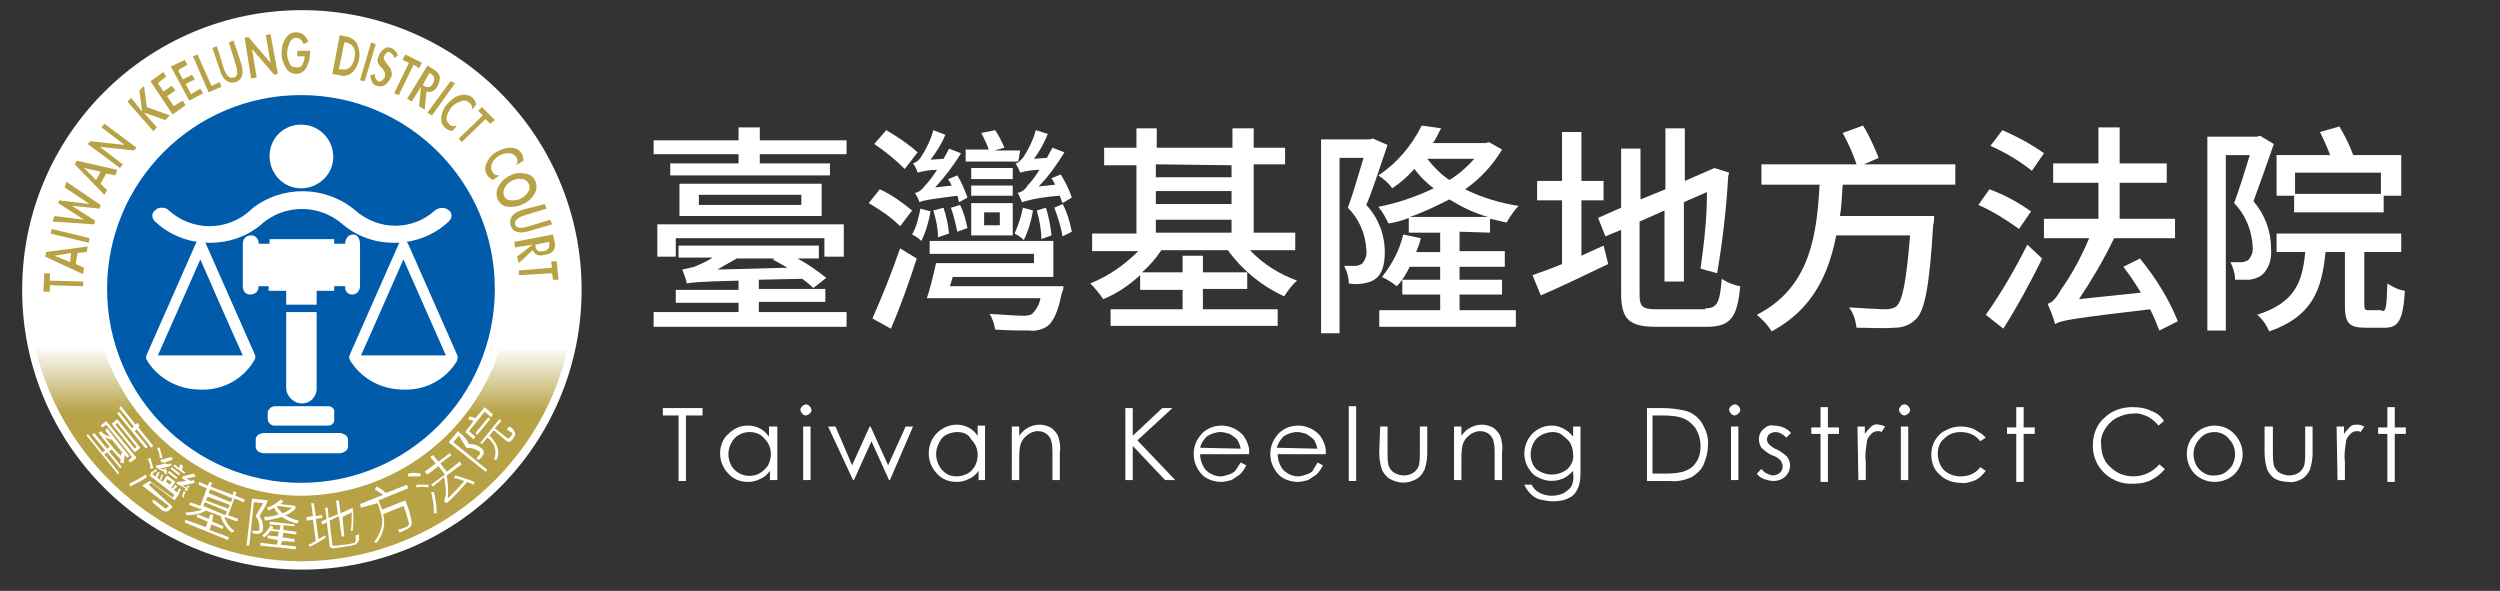 <?xml version="1.0" encoding="utf-8"?>
<!-- Generator: Adobe Illustrator 27.8.1, SVG Export Plug-In . SVG Version: 6.00 Build 0)  -->
<svg version="1.1" id="圖層_1" xmlns="http://www.w3.org/2000/svg" xmlns:xlink="http://www.w3.org/1999/xlink" x="0px" y="0px"
	 viewBox="0 0 270.8 64" style="enable-background:new 0 0 270.8 64;" xml:space="preserve">
<rect x="0" y="0" width="270.8" height="64" fill="#333333" stroke="none"/>
<style type="text/css">
	.st0{fill:#FFFFFF;}
	.st1{fill:url(#SVGID_1_);}
	.st2{fill:#005BAB;}
	.st3{fill:#B7A246;}
</style>
<path class="st0" d="M91.7,15.2v1.5h-9.4v1h7.6V19H72.6v-1.3H80v-1h-9.2v-1.5H80v-1.4h2.3v1.4H91.7z M82.3,33.8h9.4v1.6H70.8v-1.6
	H80v-1h-6.8v-1.4H80v-1c-4.4,0.1-5.1,0.2-5.6,0.3c-0.1-0.5-0.3-1-0.5-1.5c0.4-0.1,0.9-0.2,1.3-0.3c0.7-0.3,1.4-0.6,2-1h-3.7v-1.3
	h15.2V28h-2.3c1.1,0.6,2.1,1.3,3.1,2.1l-1.4,1.1c-0.4-0.4-0.8-0.7-1.2-1l-4.7,0.1v1h7.2v1.4h-7.2V33.8z M71.2,24.3h20.2v3.5h-2.1v-2
	H73.2v2h-2L71.2,24.3z M89,19.9v3.5H73.6v-3.5H89z M86.8,21.1H75.7v1.1h11.1V21.1z M79.8,28c-0.7,0.4-1.4,0.8-2.1,1.2l7.6-0.2
	c-0.5-0.3-1.1-0.6-1.6-0.9l0.2-0.1L79.8,28z"/>
<path class="st0" d="M97.5,24.5c-1-1-2.2-1.8-3.4-2.5l1.2-1.5c1.3,0.6,2.4,1.4,3.5,2.3L97.5,24.5z M94.5,34.5c1.1-2.5,2.1-5,3-7.6
	l1.8,1.1c-0.8,2.5-1.8,5.3-2.8,7.6L94.5,34.5z M98,18.3c-1-1-2.1-1.9-3.3-2.7l1.3-1.5c1.2,0.7,2.4,1.5,3.4,2.4L98,18.3z M100.8,22.9
	c-0.2,1.1-0.5,2.2-1,3.2c-0.3-0.3-0.6-0.5-1-0.7c0.5-0.9,0.7-1.8,0.9-2.8L100.8,22.9z M103.9,21.9c-0.1-0.2-0.1-0.5-0.2-0.7
	c-3.1,0.4-3.7,0.5-4.1,0.7c-0.1-0.3-0.3-0.7-0.5-1c0.5-0.1,0.8-0.4,1.1-0.8c0.5-0.5,0.9-1.1,1.3-1.7c-0.7,0-1.4,0.1-2.1,0.3
	c-0.1-0.4-0.3-0.7-0.5-1c0.3-0.1,0.6-0.3,0.8-0.6c0.6-0.9,1.1-1.9,1.4-3l1.3,0.5c-0.4,1-1,1.9-1.6,2.7l1.4-0.1
	c0.2-0.3,0.4-0.7,0.6-1.1l1.3,0.5c-0.8,1.3-1.7,2.5-2.8,3.7l1.8-0.2c-0.1-0.2-0.3-0.5-0.4-0.7l1-0.4c0.5,0.8,0.8,1.6,1.1,2.4
	L103.9,21.9z M115.2,31c0,0.3-0.1,0.6-0.2,0.8c-0.4,2-0.9,3-1.5,3.5c-0.6,0.4-1.3,0.6-2,0.5c-0.7,0-2.2,0-3.7-0.1
	c-0.1-0.6-0.3-1.2-0.6-1.7c1.5,0.1,3,0.2,3.6,0.2c0.3,0,0.7,0,1-0.2c0.5-0.5,0.8-1.1,0.9-1.7h-12.3c0.4-1.2,0.7-2.5,1-3.8H112v-1
	h-11.3v-1.4h13.4V30h-10.9l-0.3,1H115.2z M101.6,25.7c0-1-0.2-1.9-0.5-2.9l1.1-0.3c0.3,0.9,0.5,1.8,0.6,2.8L101.6,25.7z M103.7,25.1
	c-0.2-0.9-0.4-1.8-0.7-2.6l1-0.3c0.4,0.8,0.6,1.6,0.8,2.5L103.7,25.1z M110.3,17.5h-5.7v-1.3h2.5c-0.2-0.6-0.5-1.2-0.8-1.8l1.5-0.3
	c0.4,0.6,0.7,1.2,1,1.9l-1.1,0.3h2.8L110.3,17.5z M105.2,22h4.5v3.5h-4.5V22z M109.7,19.4h-4.5v-1.2h4.5V19.4z M105.2,20.1h4.5v1.1
	h-4.5V20.1z M106.6,24.4h1.7V23h-1.7V24.4z M111.9,22.8c-0.2,1.1-0.5,2.2-1,3.2c-0.3-0.3-0.6-0.5-1-0.7c0.4-0.9,0.7-1.8,0.9-2.8
	L111.9,22.8z M115.1,22c-0.1-0.2-0.2-0.5-0.3-0.8c-1.4,0.1-2.8,0.3-4.1,0.7c-0.1-0.2-0.3-0.8-0.5-1c0.5-0.1,0.9-0.4,1.1-0.8
	c0.5-0.5,0.9-1.1,1.3-1.7c-0.7,0-1.4,0.1-2.1,0.3c-0.1-0.3-0.3-0.7-0.5-1c0.3,0,0.5-0.3,0.8-0.6c0.6-0.9,1.1-1.9,1.4-3l1.3,0.4
	c-0.4,1-0.9,1.9-1.5,2.7l1.4-0.1c0.2-0.4,0.4-0.7,0.6-1.1l1.3,0.5c-0.8,1.3-1.7,2.6-2.8,3.7l1.8-0.2l-0.4-0.7l1-0.4
	c0.5,0.8,0.9,1.6,1.2,2.5L115.1,22z M112.8,25.9c0-1-0.2-2.1-0.5-3.1l1-0.3c0.3,1,0.5,2,0.6,3L112.8,25.9z M115.1,22.1
	c0.5,0.9,0.8,2,1,3l-1,0.5c-0.2-1.1-0.5-2.1-0.9-3.1L115.1,22.1z"/>
<path class="st0" d="M135.4,27.1c1.4,1.5,3.2,2.6,5.1,3.3c-0.6,0.5-1,1.1-1.4,1.7c-2.4-1.1-4.5-2.8-6.1-5h-7.2
	c-0.6,0.9-1.3,1.7-2.1,2.4h4.4v-1.8h2.2v1.8h4.8v1.8h-4.8v2.2h8.1v1.8h-18.1v-1.8h7.8v-2.1h-4.6v-1.6c-1.2,1.1-2.5,2-4,2.6
	c-0.4-0.6-0.9-1.2-1.4-1.7c2-0.8,3.7-2,5.2-3.5h-5v-1.9h4.8v-7.4h-3.5V16h3.5v-2.1h2.2V16h8.2v-2.1h2.3V16h3.4v1.8h-3.4v7.4h4.5v1.9
	L135.4,27.1z M125.2,17.8v1.4h8.2v-1.3L125.2,17.8z M125.2,22.1h8.2v-1.4h-8.2L125.2,22.1z M125.2,25.2h8.2v-1.4h-8.2L125.2,25.2z"
	/>
<path class="st0" d="M150.3,15.7c-0.7,2-1.5,4.6-2.3,6.5c1.3,1.4,2,3.2,2,5.1c0,1.4-0.3,2.4-1,2.9c-0.4,0.3-0.8,0.4-1.3,0.5
	c-0.5,0.1-1.1,0.1-1.6,0c0-0.7-0.2-1.3-0.5-1.9c0.4,0,0.8,0,1.2,0c0.2,0,0.5-0.1,0.7-0.2c0.4-0.4,0.6-1,0.5-1.6
	c-0.1-1.7-0.8-3.3-2-4.5c0.6-1.6,1.2-3.8,1.7-5.4h-2.6v19h-2v-21h5.3l0.3-0.1L150.3,15.7z M158.1,25.1v2.1h4.9v1.7h-4.9v1.4h4.6v1.6
	h-4.6v1.7h6.1v1.8h-14.8v-1.8h6.6v-1.7h-4.1v-1.6h4.1v-1.4h-3.3c-0.4,0.8-0.8,1.5-1.4,2.1c-0.5-0.4-1-0.7-1.6-1
	c1.1-1.4,1.9-2.9,2.3-4.6l1.9,0.4c-0.1,0.5-0.3,1-0.5,1.5h2.6v-2.1h-3.4v-1.6c-0.7,0.3-1.5,0.5-2.2,0.6c-0.3-0.6-0.6-1.2-1.1-1.8
	c2.1-0.4,4.1-1.1,6-2c-0.8-0.6-1.5-1.3-2.1-2.1c-0.7,0.8-1.5,1.5-2.4,2.1c-0.4-0.6-0.9-1-1.5-1.4c2-1.3,3.6-3.2,4.7-5.4l2.1,0.3
	c-0.3,0.5-0.5,1.1-0.9,1.6h5.7l0.4-0.1l1.4,0.8c-1,1.7-2.4,3.2-4,4.3c1.8,0.9,3.8,1.5,5.8,1.8c-0.5,0.5-0.9,1.1-1.3,1.8
	c-0.6-0.1-1.2-0.3-1.8-0.4v1.5L158.1,25.1z M161.2,23.5c-1.5-0.4-2.9-1.1-4.2-1.9c-1.4,0.7-2.8,1.4-4.3,1.9H161.2z M154.6,17.2
	c0.7,0.9,1.5,1.7,2.4,2.3c1-0.6,1.9-1.4,2.7-2.3H154.6z"/>
<path class="st0" d="M173.7,26.6l0.5,2c-2.5,1.2-5.2,2.5-7.3,3.4l-0.9-2.2c0.9-0.3,2-0.7,3.2-1.2v-6.9h-2.7v-2.1h2.7v-5.3h2.1v5.3
	h2.4v2.1h-2.4v6L173.7,26.6z M184.7,33.4c1.3,0,1.6-0.6,1.8-3.2c0.6,0.4,1.3,0.7,2,0.8c-0.3,3.3-1,4.4-3.6,4.4h-5.5
	c-2.9,0-3.8-0.8-3.8-3.6v-6.9l-1.7,0.7l-0.8-2l2.5-1.1v-6.4h2.1v5.5l2.7-1.1v-6.6h2.1v5.7l3.2-1.4l1.6,0.5l-0.1,0.4
	c-0.2,3.5-0.6,7-1.2,10.5l-1.8-0.5c0.4-2.8,0.7-5.5,0.7-8.3l-2.5,1.1v8.6h-2.1v-7.7l-2.7,1.2v7.9c0,1.3,0.3,1.6,1.8,1.6H184.7z"/>
<path class="st0" d="M199.6,20c-0.1,1.1-0.1,2.3-0.3,3.4h10.2c0,0.3,0,0.7-0.1,1c-0.4,6.6-0.9,9.3-1.9,10.2
	c-0.6,0.6-1.4,0.9-2.3,0.9c-1.3,0.1-2.7,0-4.1,0c-0.1-0.8-0.3-1.5-0.8-2.2c1.7,0.1,3.3,0.2,4,0.2c0.4,0,0.8-0.1,1.1-0.3
	c0.7-0.6,1.1-2.8,1.5-7.7h-8c-0.8,4.1-2.5,8-7,10.4c-0.4-0.7-1-1.3-1.6-1.8c5.9-3,6.5-8.9,6.8-14.1h-6.3v-2.2h10.3
	c-0.4-1.2-0.9-2.3-1.5-3.4l2.2-0.8c0.7,1.1,1.2,2.3,1.7,3.5l-1.6,0.7h9.9V20H199.6z"/>
<path class="st0" d="M218.7,24.8c-1.4-1-2.8-1.9-4.4-2.6l1.2-1.7c1.6,0.6,3.1,1.4,4.5,2.4L218.7,24.8z M215.1,34.1
	c1.7-2.4,3.2-5,4.5-7.6l1.6,1.5c-1.2,2.5-2.8,5.4-4.2,7.6L215.1,34.1z M216.9,14.1c1.6,0.7,3.1,1.5,4.5,2.5l-1.3,1.9
	c-1.4-1.1-2.9-2-4.5-2.7L216.9,14.1z M233.9,35.8c-0.3-0.8-0.6-1.5-1-2.3c-8.5,1-9.6,1.2-10.3,1.6c-0.2-0.8-0.5-1.5-0.8-2.2
	c0.5-0.1,1-0.7,1.5-1.6c1.2-1.7,2.2-3.6,3-5.5h-4.9v-2.1h5.9v-3.9h-4.9v-2.1h4.9v-3.9h2.3v3.9h5.1v2.1h-5.1v3.9h6v2.1H229
	c-1.1,2.3-2.4,4.5-3.8,6.6l6.7-0.7c-0.6-1-1.2-1.9-1.9-2.8l1.8-0.9c1.7,2.1,3.1,4.3,4.1,6.8L233.9,35.8z"/>
<path class="st0" d="M246.3,15.6c-0.7,2-1.5,4.3-2.2,6.2c1.2,1.4,1.9,3.2,1.9,5.1c0.1,1.1-0.2,2.2-1,2.9c-0.4,0.3-0.8,0.4-1.3,0.5
	c-0.4,0-1,0-1.6,0c0-0.7-0.2-1.3-0.5-1.9c0.4,0,0.8,0,1.2,0c0.2,0,0.5-0.1,0.7-0.2c0.4-0.4,0.6-1,0.5-1.6c-0.1-1.7-0.8-3.4-2-4.6
	c0.6-1.6,1.2-3.6,1.7-5.2h-2.6v19h-2v-21h5.4l0.3-0.1L246.3,15.6z M258,33.7c0.5,0,0.5-0.4,0.6-3c0.6,0.4,1.2,0.7,1.9,0.8
	c-0.2,3.2-0.7,4-2.2,4h-2c-1.9,0-2.3-0.5-2.3-2.5v-5.7h-2.1c-0.4,4.2-1.5,7-6.1,8.6c-0.3-0.7-0.7-1.3-1.3-1.8c4-1.3,4.9-3.4,5.2-6.8
	h-3.1v-2h13.5v2h-4v5.6c0,0.7,0.1,0.7,0.5,0.7H258z M248.5,21.2h-1.9v-4.4h5.8c-0.3-0.8-0.7-1.7-1.1-2.5l2.1-0.6
	c0.6,1,1.1,2,1.5,3.1h5.2v4.4h-1.9V23h-9.7L248.5,21.2z M248.6,18.7V21h9.3v-2.3L248.6,18.7z"/>
<path class="st0" d="M71.8,45v-0.8h4.3V45h-1.8v7.1h-0.8V45H71.8z"/>
<path class="st0" d="M84.2,46.2v5.8h-0.8v-1c-0.3,0.4-0.6,0.7-1.1,0.9c-0.4,0.2-0.8,0.3-1.3,0.3c-0.8,0-1.6-0.3-2.1-0.9
	c-0.6-0.6-0.9-1.4-0.9-2.2c0-0.8,0.3-1.6,0.9-2.1c0.6-0.6,1.3-0.9,2.1-0.9c0.5,0,0.9,0.1,1.3,0.3c0.4,0.2,0.7,0.5,1,0.9v-1.1H84.2z
	 M81.2,46.8c-0.8,0-1.6,0.4-2,1.2c-0.2,0.4-0.3,0.8-0.3,1.2c0,0.4,0.1,0.8,0.3,1.2c0.6,1.1,2.1,1.5,3.2,0.8c0.3-0.2,0.6-0.5,0.8-0.8
	c0.2-0.4,0.3-0.8,0.3-1.2c0-0.6-0.2-1.2-0.7-1.7C82.4,47,81.8,46.8,81.2,46.8L81.2,46.8z"/>
<path class="st0" d="M87.3,43.8c0.2,0,0.3,0.1,0.4,0.2c0.1,0.1,0.2,0.3,0.2,0.4c0,0.2-0.1,0.3-0.2,0.4c-0.1,0.1-0.3,0.2-0.4,0.2
	c-0.2,0-0.3-0.1-0.4-0.2c-0.1-0.1-0.2-0.3-0.2-0.4c0-0.2,0.1-0.3,0.2-0.4C87,43.9,87.2,43.8,87.3,43.8z M87,46.2h0.8v5.8H87V46.2z"
	/>
<path class="st0" d="M89.7,46.2h0.8l1.8,4.2l1.9-4.2h0.1l1.9,4.2l1.9-4.2h0.8l-2.5,5.8h-0.1l-1.9-4.2l-1.9,4.2h-0.1L89.7,46.2z"/>
<path class="st0" d="M106.7,46.2v5.8h-0.7v-1c-0.3,0.4-0.6,0.7-1.1,0.9c-0.4,0.2-0.8,0.3-1.3,0.3c-0.8,0-1.6-0.3-2.1-0.9
	c-0.6-0.6-0.9-1.4-0.9-2.2c0-1.7,1.3-3,2.9-3.1c0,0,0,0,0.1,0c0.5,0,0.9,0.1,1.3,0.3c0.4,0.2,0.7,0.5,1,0.9v-1.1H106.7z M103.7,46.8
	c-0.4,0-0.8,0.1-1.2,0.3c-0.4,0.2-0.6,0.5-0.8,0.9c-0.2,0.4-0.3,0.8-0.3,1.2c0,0.4,0.1,0.8,0.3,1.2c0.2,0.4,0.5,0.7,0.8,0.9
	c0.3,0.2,0.7,0.3,1.1,0.3c0.4,0,0.8-0.1,1.2-0.3c0.4-0.2,0.6-0.5,0.8-0.8c0.2-0.4,0.3-0.8,0.3-1.2c0-0.6-0.2-1.2-0.7-1.7
	C104.9,47,104.3,46.8,103.7,46.8z"/>
<path class="st0" d="M109.6,46.2h0.8v1c0.3-0.4,0.6-0.7,1-0.9c0.4-0.2,0.8-0.3,1.2-0.3c0.4,0,0.8,0.1,1.2,0.3
	c0.3,0.2,0.6,0.5,0.8,0.9c0.2,0.6,0.3,1.2,0.2,1.8v3h-0.8v-2.8c0-0.5,0-0.9-0.1-1.3c-0.1-0.7-0.7-1.2-1.5-1.2
	c-0.4,0-0.9,0.2-1.2,0.5c-0.4,0.3-0.6,0.7-0.7,1.1c-0.1,0.5-0.1,1.1-0.1,1.6v2.1h-0.8V46.2z"/>
<path class="st0" d="M121.9,44.2h0.8v3l3.2-3h1.1l-3.8,3.5l4.1,4.3h-1.1l-3.5-3.7v3.7h-0.8L121.9,44.2z"/>
<path class="st0" d="M134.4,50.1l0.6,0.3c-0.2,0.4-0.4,0.7-0.7,1c-0.3,0.2-0.6,0.4-0.9,0.6c-0.4,0.1-0.8,0.2-1.1,0.2
	c-0.8,0-1.7-0.3-2.2-0.9c-0.5-0.6-0.8-1.3-0.8-2.1c0-0.7,0.2-1.4,0.7-2c0.5-0.7,1.4-1.1,2.3-1.1c0.9,0,1.8,0.4,2.4,1.1
	c0.4,0.6,0.7,1.3,0.6,2h-5.3c0,0.6,0.2,1.2,0.6,1.7c0.4,0.4,1,0.7,1.6,0.7c0.3,0,0.6-0.1,0.9-0.2c0.3-0.1,0.5-0.2,0.7-0.4
	C134,50.7,134.2,50.4,134.4,50.1z M134.4,48.6c-0.1-0.4-0.2-0.7-0.4-1c-0.2-0.2-0.5-0.4-0.8-0.6c-0.3-0.1-0.7-0.2-1-0.2
	c-0.5,0-1.1,0.2-1.5,0.5c-0.3,0.3-0.6,0.7-0.7,1.2L134.4,48.6z"/>
<path class="st0" d="M142.7,50.1l0.6,0.3c-0.2,0.4-0.4,0.7-0.7,1c-0.3,0.2-0.6,0.4-0.9,0.6c-0.4,0.1-0.8,0.2-1.1,0.2
	c-0.8,0-1.7-0.3-2.2-0.9c-0.5-0.6-0.8-1.3-0.8-2.1c0-0.7,0.2-1.4,0.7-2c0.5-0.7,1.4-1.1,2.3-1.1c0.9,0,1.8,0.4,2.4,1.1
	c0.4,0.6,0.7,1.3,0.6,2h-5.2c0,0.6,0.2,1.2,0.6,1.7c0.4,0.4,1,0.7,1.6,0.7c0.3,0,0.6-0.1,0.9-0.2c0.3-0.1,0.5-0.2,0.7-0.4
	C142.3,50.7,142.6,50.4,142.7,50.1z M142.7,48.6c-0.1-0.4-0.2-0.7-0.4-1c-0.2-0.2-0.5-0.4-0.8-0.6c-0.3-0.1-0.7-0.2-1-0.2
	c-0.5,0-1.1,0.2-1.5,0.5c-0.3,0.3-0.6,0.8-0.7,1.2L142.7,48.6z"/>
<path class="st0" d="M146.1,44h0.8v8.1h-0.8V44z"/>
<path class="st0" d="M149.5,46.2h0.8V49c0,0.5,0,0.9,0.1,1.4c0.1,0.3,0.3,0.6,0.6,0.8c0.7,0.4,1.5,0.4,2.1,0
	c0.3-0.2,0.5-0.5,0.6-0.8c0.1-0.5,0.1-1,0.1-1.4v-2.8h0.8v2.9c0,0.6-0.1,1.2-0.3,1.8c-0.2,0.4-0.5,0.8-0.9,1c-0.9,0.5-1.9,0.5-2.8,0
	c-0.4-0.2-0.7-0.6-0.9-1c-0.2-0.6-0.3-1.2-0.3-1.9L149.5,46.2z"/>
<path class="st0" d="M157.5,46.2h0.8v1c0.3-0.4,0.6-0.7,1-0.9c0.4-0.2,0.8-0.3,1.2-0.3c0.4,0,0.8,0.1,1.2,0.3
	c0.3,0.2,0.6,0.5,0.8,0.9c0.2,0.6,0.3,1.2,0.2,1.8v3h-0.8v-2.8c0-0.5,0-0.9-0.1-1.3c-0.1-0.7-0.7-1.2-1.5-1.2
	c-0.4,0-0.9,0.2-1.2,0.5c-0.4,0.3-0.6,0.7-0.7,1.1c-0.1,0.5-0.1,1.1-0.1,1.6v2.1h-0.8V46.2z"/>
<path class="st0" d="M170.4,46.2h0.8v4.7c0,0.6,0,1.2-0.2,1.8c-0.2,0.5-0.5,1-1,1.2c-0.5,0.3-1.1,0.4-1.8,0.4
	c-0.5,0-0.9-0.1-1.4-0.2c-0.4-0.1-0.7-0.3-1-0.6c-0.3-0.3-0.5-0.6-0.7-1h0.8c0.2,0.4,0.5,0.7,0.9,0.9c0.8,0.4,1.8,0.4,2.6,0
	c0.3-0.2,0.6-0.4,0.8-0.7c0.2-0.4,0.3-0.9,0.2-1.4V51c-0.3,0.3-0.6,0.6-1,0.8c-0.9,0.4-1.9,0.4-2.8-0.1c-0.5-0.2-0.8-0.6-1.1-1.1
	c-0.8-1.4-0.3-3.3,1.1-4.1c0,0,0,0,0,0c0.5-0.3,1-0.4,1.5-0.4c0.4,0,0.8,0.1,1.2,0.3c0.4,0.2,0.8,0.5,1.1,0.9L170.4,46.2z
	 M168.2,46.8c-0.4,0-0.8,0.1-1.2,0.3c-0.4,0.2-0.7,0.5-0.9,0.9c-0.2,0.4-0.3,0.8-0.3,1.2c0,0.6,0.2,1.2,0.6,1.6
	c0.5,0.4,1.1,0.6,1.7,0.6c0.6,0,1.2-0.2,1.7-0.6c0.4-0.4,0.7-1,0.6-1.6c0-0.4-0.1-0.8-0.3-1.2c-0.2-0.3-0.5-0.6-0.8-0.8
	C169,46.9,168.6,46.8,168.2,46.8L168.2,46.8z"/>
<path class="st0" d="M178.4,52.1v-7.9h1.6c0.9,0,1.7,0.1,2.6,0.3c0.7,0.2,1.4,0.7,1.8,1.4c0.4,0.7,0.7,1.5,0.6,2.4
	c0,0.7-0.2,1.4-0.5,2.1c-0.3,0.6-0.8,1-1.3,1.3c-0.7,0.3-1.5,0.5-2.3,0.4H178.4z M179.1,51.3h0.9c0.8,0,1.5,0,2.3-0.2
	c0.6-0.2,1.1-0.5,1.4-1c0.4-0.5,0.5-1.2,0.5-1.8c0-0.7-0.2-1.4-0.6-2c-0.4-0.5-0.9-0.9-1.6-1.1c-0.8-0.2-1.6-0.2-2.4-0.2h-0.6V51.3z
	"/>
<path class="st0" d="M187.9,43.8c0.3,0,0.6,0.3,0.6,0.6c0,0.2-0.1,0.3-0.2,0.4c-0.1,0.1-0.3,0.2-0.4,0.2c-0.2,0-0.3-0.1-0.4-0.2
	c-0.1-0.1-0.2-0.3-0.2-0.4c0-0.2,0.1-0.3,0.2-0.4C187.6,43.9,187.8,43.8,187.9,43.8z M187.5,46.2h0.8v5.8h-0.8V46.2z"/>
<path class="st0" d="M194,46.9l-0.5,0.5c-0.3-0.3-0.7-0.6-1.2-0.6c-0.2,0-0.5,0.1-0.6,0.2c-0.2,0.1-0.3,0.4-0.3,0.6
	c0,0.2,0.1,0.4,0.2,0.5c0.3,0.3,0.6,0.5,0.9,0.6c0.4,0.2,0.8,0.5,1.1,0.8c0.2,0.3,0.3,0.6,0.3,0.9c0,0.5-0.2,0.9-0.5,1.2
	c-0.3,0.3-0.8,0.5-1.3,0.5c-0.3,0-0.7-0.1-1-0.2c-0.3-0.1-0.6-0.3-0.8-0.6l0.5-0.5c0.3,0.4,0.7,0.6,1.2,0.7c0.3,0,0.6-0.1,0.8-0.3
	c0.2-0.2,0.3-0.4,0.3-0.7c0-0.2-0.1-0.4-0.2-0.6c-0.3-0.3-0.6-0.5-1-0.6c-0.4-0.2-0.8-0.5-1.1-0.8c-0.4-0.6-0.4-1.5,0.2-2
	c0.3-0.3,0.7-0.5,1.1-0.4C192.9,46.1,193.6,46.4,194,46.9z"/>
<path class="st0" d="M197.2,44.1h0.8v2.2h1.2v0.7H198v5.2h-0.8v-5.2h-1v-0.7h1L197.2,44.1z"/>
<path class="st0" d="M201.2,46.2h0.8v0.8c0.2-0.3,0.4-0.5,0.7-0.8c0.2-0.2,0.5-0.3,0.8-0.2c0.2,0,0.5,0.1,0.7,0.2l-0.4,0.6
	c-0.1-0.1-0.3-0.1-0.4-0.1c-0.3,0-0.5,0.1-0.7,0.3c-0.3,0.3-0.5,0.6-0.5,1c-0.1,0.7-0.2,1.3-0.1,2v2h-0.8L201.2,46.2z"/>
<path class="st0" d="M206.3,43.8c0.2,0,0.3,0.1,0.4,0.2c0.1,0.1,0.2,0.3,0.2,0.4c0,0.2-0.1,0.3-0.2,0.4c-0.1,0.1-0.3,0.2-0.4,0.2
	c-0.2,0-0.3-0.1-0.4-0.2c-0.1-0.1-0.2-0.3-0.2-0.4c0-0.2,0.1-0.3,0.2-0.4C205.9,43.9,206.1,43.8,206.3,43.8z M205.9,46.2h0.8v5.8
	h-0.8V46.2z"/>
<path class="st0" d="M215.1,47.4l-0.6,0.4c-0.5-0.7-1.3-1-2.1-1c-0.7,0-1.3,0.2-1.8,0.7c-0.5,0.4-0.7,1-0.7,1.7
	c0,0.4,0.1,0.8,0.3,1.2c0.2,0.4,0.5,0.7,0.9,0.9c0.4,0.2,0.8,0.3,1.3,0.3c0.8,0,1.6-0.3,2.1-1l0.6,0.4c-0.3,0.4-0.7,0.8-1.1,1
	c-0.5,0.2-1.1,0.4-1.6,0.3c-0.9,0-1.7-0.3-2.3-0.9c-0.6-0.5-0.9-1.3-0.9-2.1c0-0.6,0.1-1.1,0.4-1.6c0.3-0.5,0.7-0.9,1.2-1.1
	c0.9-0.5,1.9-0.5,2.8-0.2c0.3,0.1,0.6,0.3,0.9,0.5C214.7,47,214.9,47.2,215.1,47.4z"/>
<path class="st0" d="M218.4,44.1h0.8v2.2h1.2v0.7h-1.2v5.2h-0.8v-5.2h-1v-0.7h1V44.1z"/>
<path class="st0" d="M234.4,45.6l-0.6,0.5c-0.3-0.4-0.8-0.8-1.2-1c-0.5-0.2-1-0.4-1.6-0.3c-0.6,0-1.2,0.2-1.8,0.5
	c-0.5,0.3-0.9,0.7-1.2,1.2c-0.3,0.5-0.5,1.1-0.4,1.7c0,0.9,0.3,1.8,1,2.4c0.7,0.7,1.6,1,2.5,1c1.1,0,2.1-0.5,2.8-1.3l0.6,0.5
	c-0.4,0.5-0.9,0.9-1.5,1.2c-0.6,0.3-1.3,0.4-2,0.4c-2.2,0.1-4.2-1.6-4.3-3.9c0-0.1,0-0.2,0-0.3c0-1.1,0.4-2.2,1.2-2.9
	c0.8-0.8,1.9-1.2,3.1-1.2c0.7,0,1.4,0.1,2,0.4C233.6,44.7,234.1,45.1,234.4,45.6z"/>
<path class="st0" d="M239.9,46.1c0.9,0,1.7,0.4,2.2,1c1.1,1.2,1.1,3,0,4.2c-1.2,1.2-3.2,1.2-4.4,0c0,0,0,0,0,0
	c-1.1-1.2-1.1-3.1,0-4.2C238.2,46.5,239,46.1,239.9,46.1z M239.9,46.8c-0.6,0-1.2,0.2-1.6,0.7c-0.4,0.4-0.7,1-0.7,1.7
	c0,0.4,0.1,0.8,0.3,1.2c0.4,0.7,1.2,1.2,2,1.1c0.4,0,0.8-0.1,1.1-0.3c0.3-0.2,0.6-0.5,0.8-0.8c0.2-0.4,0.3-0.8,0.3-1.2
	c0-0.6-0.2-1.2-0.7-1.7C241.1,47.1,240.5,46.8,239.9,46.8z"/>
<path class="st0" d="M245.4,46.2h0.8V49c0,0.5,0,0.9,0.1,1.4c0.1,0.3,0.3,0.6,0.6,0.8c0.7,0.4,1.5,0.4,2.1,0
	c0.3-0.2,0.5-0.5,0.6-0.8c0.1-0.5,0.1-1,0.1-1.4v-2.8h0.8v2.9c0,0.6-0.1,1.2-0.3,1.8c-0.2,0.4-0.5,0.8-0.9,1
	c-0.4,0.2-0.9,0.4-1.4,0.3c-0.5,0-1-0.1-1.4-0.3c-0.4-0.2-0.7-0.6-0.9-1c-0.2-0.6-0.3-1.2-0.3-1.9V46.2z"/>
<path class="st0" d="M253.1,46.2h0.8v0.8c0.2-0.3,0.4-0.5,0.7-0.8c0.2-0.2,0.5-0.2,0.8-0.2c0.2,0,0.5,0.1,0.7,0.2l-0.4,0.6
	c-0.1-0.1-0.3-0.1-0.4-0.1c-0.3,0-0.5,0.1-0.7,0.3c-0.3,0.3-0.5,0.6-0.5,1c-0.1,0.7-0.2,1.3-0.1,2v2h-0.8L253.1,46.2z"/>
<path class="st0" d="M258.6,44.1h0.8v2.2h1.2v0.7h-1.2v5.2h-0.8v-5.2h-1v-0.7h1V44.1z"/>
<circle class="st0" cx="32.7" cy="31.4" r="30.3"/>
<linearGradient id="SVGID_1_" gradientUnits="userSpaceOnUse" x1="32.645" y1="5.22" x2="32.645" y2="28.47" gradientTransform="matrix(1 0 0 -1 0 66)">
	<stop  offset="0.69" style="stop-color:#B7A246"/>
	<stop  offset="1" style="stop-color:#FFFFFF"/>
</linearGradient>
<path class="st1" d="M61.5,37.8c-3.1,13.4-15.1,22.9-28.8,23c-14,0-25.9-10.2-28.9-23.2h7.4c2.8,9,11.5,16.1,21.5,16.1
	c9.8-0.1,18.4-6.5,21.4-15.8H61.5z"/>
<path class="st2" d="M53.6,31.3c0,11.6-9.4,21-21,21s-21-9.4-21-21s9.4-21,21-21S53.6,19.7,53.6,31.3L53.6,31.3z"/>
<path class="st0" d="M34.3,33.8H31V42c0,0.9,0.8,1.7,1.7,1.7c0.9,0,1.6-0.7,1.6-1.6c0,0,0,0,0,0V33.8z"/>
<path class="st0" d="M35.6,44h-5.8c-0.4,0-0.7,0.3-0.8,0.6c0,0,0,0,0,0v0.8c0,0.4,0.4,0.7,0.7,0.7c0,0,0,0,0,0h5.8
	c0.4,0,0.7-0.2,0.7-0.6c0,0,0,0,0,0v-0.8C36.3,44.3,35.9,44,35.6,44C35.6,44,35.6,44,35.6,44z"/>
<path class="st0" d="M36.7,46.9h-8c-0.6,0-1,0.3-1,0.7v0.8c0,0.4,0.4,0.7,1,0.7h8c0.5,0,1-0.3,1-0.7v-0.8
	C37.7,47.2,37.2,46.9,36.7,46.9z"/>
<path class="st0" d="M48.9,23.3c0-0.3-0.2-0.5-0.4-0.6c-0.4-0.3-1-0.2-1.4,0.1C44.7,25,41,25,38.5,22.8c-3.2-2.7-7.9-2.8-11.2-0.2h0
	l-0.2,0.2l0,0c-1.2,1.1-2.8,1.7-4.4,1.7c-1.6,0-3.2-0.6-4.4-1.7c-0.2-0.2-0.4-0.3-0.7-0.3c-0.2,0-0.5,0-0.7,0.2
	c-0.2,0.1-0.4,0.4-0.4,0.6v0.1c0,0.2,0.1,0.4,0.3,0.6c1.6,1.5,3.7,2.3,5.9,2.3c2,0,3.9-0.6,5.5-1.9l0,0l0,0l0.1-0.1
	c2.5-2.2,6.2-2.2,8.7-0.1c1.6,1.4,3.6,2.1,5.7,2.1c2.2,0,4.3-0.8,5.9-2.3c0.2-0.2,0.3-0.4,0.3-0.6V23.3z M48.9,23.3L48.9,23.3
	L48.9,23.3z"/>
<path class="st0" d="M36.1,17c0,1.9-1.6,3.4-3.5,3.4c-1.9,0-3.4-1.6-3.4-3.5c0-1.9,1.5-3.4,3.4-3.4C34.6,13.5,36.1,15.1,36.1,17z"/>
<path class="st0" d="M27.6,38.4l-5.3-12C22.2,26.2,22,26,21.7,26c-0.2,0-0.4,0.1-0.5,0.4l0,0l-5.3,12c-0.1,0.2-0.1,0.4,0,0.6
	c1.2,2,3.4,3.2,5.8,3.2c2.4,0.1,4.6-1.1,5.8-3.1C27.7,38.8,27.7,38.6,27.6,38.4z M21.7,28.1c0.3,0.7,4.3,9.8,4.6,10.4h-9.2l3.1-7
	L21.7,28.1z"/>
<path class="st0" d="M49.5,38.4l-5.3-12c-0.1-0.2-0.3-0.4-0.5-0.4c-0.2,0-0.4,0.1-0.5,0.4l0,0l-5.3,12c-0.1,0.2-0.1,0.4,0,0.6
	c1.2,2,3.4,3.2,5.8,3.2c2.4,0.1,4.6-1.1,5.8-3.1C49.6,38.8,49.6,38.6,49.5,38.4z M43.7,28.1l4.6,10.4h-9.2c0.2-0.4,2-4.5,2-4.5
	S43.4,28.8,43.7,28.1z"/>
<path class="st0" d="M38.3,25.4c-0.5,0-0.8,0.3-0.9,0.8c0,0.1,0,0.1,0,0.2h-1.2v-0.5h-7v0.5H28c0.1-0.4-0.3-0.9-0.7-0.9
	c-0.1,0-0.1,0-0.2,0c0,0-0.8,0-0.8,1v4.4c0,1.1,0.8,1,0.8,1c0.5,0,0.9-0.3,0.9-0.8c0,0,0-0.1,0-0.1h1.1v0.5H31V33h3.3v-1.5h1.9v-0.5
	h1.2c-0.1,0.5,0.3,0.9,0.7,0.9c0,0,0.1,0,0.1,0c0,0,0.8,0,0.8-1v-4.4C39,25.4,38.3,25.4,38.3,25.4z"/>
<path class="st0" d="M12.8,51.4l-3.4-4.2L9.5,47l1.6,2l0.3-0.2l-1.4-1.7l0.2-0.2l1.4,1.7l0.3-0.2c-0.2-0.2-0.6-0.7-1.2-1.5l0.2-0.2
	c0.3,0.3,0.6,0.5,1,0.6l-0.5-0.7l0.2-0.2l2.4,3l-0.2,0.2l-0.3-0.3c0,0.3-0.1,0.6-0.1,0.9L13,50.1c0-0.1,0.1-0.2,0.1-0.3l-1-1.1
	l-0.3,0.2l1.4,1.7L13,50.7L11.6,49l-0.3,0.2l1.6,2L12.8,51.4z M14.1,50.1l-0.2-0.2l0.4-0.4L11.5,46l-0.4,0.3l-0.2-0.2l0.6-0.5l3.3,4
	L14.1,50.1z M13.1,49.4c0-0.1,0-0.2,0-0.3h0.2l-1.2-1.5c-0.3,0-0.5-0.1-0.8-0.3C11.7,47.8,12.2,48.5,13.1,49.4z M14.6,49l-2.5-3.1
	l0.6-0.5l2.5,3.1L14.6,49z M14.6,48.6l0.2-0.2l-2.1-2.6L12.5,46L14.6,48.6z M16.4,48.5l-1.6-2l-0.2,0.2l1.4,1.7l-0.2,0.2l-3.1-3.8
	l0.2-0.2l1.4,1.8l0.2-0.2l-1.6-2l0.2-0.2l1.6,2l0.2-0.2l0.2,0.3L15,46.3l1.6,2L16.4,48.5z"/>
<path class="st0" d="M15.9,51.7c-0.6,0.4-1.2,0.7-1.8,1L14,52.4c0.6-0.3,1.2-0.6,1.8-1L15.9,51.7z M18.7,54.9l-0.4,0.4
	c-0.1,0.1-0.2,0.1-0.3,0.1c-0.1,0-0.3,0-0.4-0.1l-1.1-0.9l0.1-0.3l1.2,0.9c0.1,0.1,0.2,0.1,0.3,0l0.2-0.2l-2.9-2.2l0.8-0.5l2.5,1.8
	l0.2-0.3l-2.7-2.1l0.2-0.2l3,2.2l-0.5,0.7l-2.5-1.9l-0.3,0.2L18.7,54.9z M16.6,50.7l-0.3,0.1c0-0.4-0.1-0.7-0.3-1.1l0.3-0.1
	C16.4,50,16.5,50.4,16.6,50.7z M17,51c-0.2,0.1-0.4,0.3-0.6,0.4l-0.1-0.2c0.2-0.1,0.4-0.2,0.6-0.4L17,51z M17,51.8l-0.2-0.1
	c0.1-0.2,0.2-0.4,0.3-0.6l0.2,0.1C17.2,51.4,17.1,51.6,17,51.8L17,51.8z M18,51.4l-0.2-0.1c0,0,0-0.1,0-0.2
	c-0.3-0.1-0.6-0.3-0.9-0.5v-0.2c0.3,0,0.7-0.1,1-0.2L17.4,50l0-0.2c0.4-0.1,0.8-0.2,1.2-0.3l0.1,0.3c-0.3,0.1-0.6,0.2-0.9,0.3
	c0.1,0.1,0.3,0.2,0.4,0.2l0.3-0.1l0.1,0.2c-0.4,0.2-0.9,0.3-1.3,0.3l0.5,0.2c0-0.1,0-0.1,0-0.2l0.2,0.1C18.1,51,18.1,51.2,18,51.4
	L18,51.4z M17.6,49.6l-0.3,0c0-0.4-0.1-0.7-0.3-1.1l0.3,0C17.4,48.9,17.5,49.3,17.6,49.6L17.6,49.6z M17.5,52l-0.2-0.1
	c0.1-0.2,0.2-0.4,0.2-0.5l0.2,0.1C17.6,51.6,17.5,51.8,17.5,52z M18.5,52.9l-0.9-0.7l0.5-0.7l0.9,0.7L18.5,52.9z M18.4,52.5l0.2-0.3
	l-0.5-0.3L18,52.2L18.4,52.5z M19.1,51.9l-0.9-0.7l0.1-0.2l0.9,0.7L19.1,51.9z M19.2,52.7c-0.2,0.2-0.3,0.3-0.5,0.5L18.5,53
	c0.2-0.1,0.4-0.3,0.5-0.5L19.2,52.7z M19.4,51.5l-0.9-0.7l0.1-0.2l0.9,0.7L19.4,51.5z M19.9,51.3l-1.1-0.8l0.1-0.2l0.5,0.4
	c0-0.1,0.1-0.2,0.1-0.4l0.3,0.1c0,0.2,0,0.3-0.1,0.5l0.4,0.3L19.9,51.3z M19.3,53.6l-0.2-0.1c0.1-0.2,0.2-0.4,0.3-0.6l0.2,0.1
	C19.5,53.2,19.4,53.4,19.3,53.6L19.3,53.6z M20.3,53.2L20,53.1l0.1-0.2c-0.4-0.2-0.7-0.4-1-0.5l0.1-0.2c0.3,0,0.7-0.1,1-0.1
	l-0.5-0.3l0.1-0.2c0.4-0.1,0.8-0.2,1.2-0.3l0.2,0.3c-0.3,0.1-0.7,0.2-1,0.2c0.1,0.1,0.3,0.2,0.5,0.3l0.3-0.1l0.1,0.3
	c-0.4,0.1-0.9,0.2-1.3,0.3c0.1,0.1,0.3,0.2,0.5,0.2c0-0.1,0-0.1,0-0.2l0.3,0.1C20.3,52.8,20.3,53,20.3,53.2L20.3,53.2z M19.9,53.9
	l-0.2-0.1c0.1-0.2,0.1-0.4,0.2-0.6l0.2,0.1C20,53.5,19.9,53.7,19.9,53.9L19.9,53.9z"/>
<path class="st0" d="M24.7,58.5L20,56.6l0.1-0.3l2.2,0.8l0.2-0.6l-1.2-0.5l0.1-0.3l1.2,0.5l0.2-0.5l0.3,0.1L23,56.5l1.2,0.5
	l-0.1,0.3l-1.2-0.5l-0.2,0.6l2.1,0.8L24.7,58.5z M25.4,57.5l-0.3,0.2c-0.6-0.5-1-1.1-1.2-1.8l-1.6-0.6c-0.6,0.4-1.4,0.5-2.1,0.5
	l-0.1-0.3c0.6,0,1.2-0.1,1.8-0.3l-1.4-0.5l0.1-0.3l1.1,0.4l0.7-1.9l-0.9-0.4l0.1-0.3l0.9,0.4l0.2-0.4l0.3,0.1l-0.2,0.4l2.4,0.9
	l0.1-0.4l0.3,0.1l-0.1,0.4l1,0.4l-0.1,0.3l-1-0.4l-0.7,1.8l1.1,0.4l-0.1,0.3L24.3,56C24.5,56.6,24.9,57.2,25.4,57.5z M22.2,54.4
	l-0.2,0.4l2.4,1l0.2-0.4L22.2,54.4z M24.7,55.1l0.2-0.4l-2.4-0.9l-0.2,0.4L24.7,55.1z M25,54.4l0.2-0.4l-2.4-1l-0.2,0.4L25,54.4z"/>
<path class="st0" d="M28.9,54.5c-0.2,0.5-0.5,0.9-0.8,1.4c0.3,0.4,0.4,0.8,0.4,1.3c0,0.2-0.1,0.4-0.2,0.5c-0.2,0.1-0.4,0.2-0.7,0.1
	h-0.2l-0.1-0.3h0.3c0.1,0,0.3,0,0.4,0c0.1,0,0.1-0.1,0.1-0.3c0-0.5-0.1-0.9-0.4-1.3c0.3-0.6,0.6-1,0.8-1.4l-1-0.1L27,59.1h-0.3
	l0.6-5.1l1.7,0.2L28.9,54.5z M32,59.5l-3.8-0.4v-0.3L30,59l0.1-0.5L29,58.3V58l1.1,0.1l0.1-0.5l-0.9-0.1c-0.2,0.3-0.4,0.5-0.7,0.7
	L28.4,58c0.4-0.3,0.7-0.7,0.9-1.1l0.3,0.2c0,0.1-0.1,0.2-0.1,0.2l0.8,0.1l0.1-0.5l-1.2-0.1v-0.3l2.7,0.3V57l-1.2-0.1l0,0.5l1.4,0.2
	v0.3l-1.4-0.2l-0.1,0.5l1.3,0.2v0.3l-1.3-0.1L30.4,59l1.7,0.2L32,59.5z M32.4,56.4l-0.2,0.3c-0.6-0.1-1.2-0.4-1.7-0.7
	c-0.6,0.2-1.2,0.3-1.8,0.4L28.6,56c0.5,0,1.1-0.1,1.6-0.3c-0.2-0.2-0.4-0.4-0.5-0.7c-0.2,0.1-0.4,0.2-0.6,0.3l-0.2-0.3
	c0.6-0.2,1.1-0.5,1.5-0.9l0.3,0.2c-0.1,0.1-0.2,0.2-0.3,0.3l1.6,0.2v0.3c-0.3,0.3-0.7,0.6-1.1,0.7C31.4,56.1,31.9,56.3,32.4,56.4
	L32.4,56.4z M31.6,55l-1.5-0.2c0,0-0.1,0.1-0.1,0.1c0.2,0.3,0.4,0.5,0.6,0.7C30.9,55.5,31.3,55.3,31.6,55L31.6,55z"/>
<path class="st0" d="M35.3,58.2c-0.5,0.4-1.1,0.7-1.7,1L33.4,59c0.3-0.1,0.5-0.2,0.8-0.4l-0.3-2.3l-0.7,0.1V56l0.7-0.1l-0.2-1.4h0.3
	l0.2,1.4l0.7-0.1v0.3l-0.7,0.1l0.3,2.2l0.7-0.4L35.3,58.2z M38.9,57.9c0,0.3,0,0.6-0.1,0.8c-0.1,0.1-0.2,0.2-0.3,0.3
	c-0.1,0-0.4,0.1-1,0.2l-1.4,0.2c-0.1,0-0.2,0-0.3-0.1c-0.1-0.1-0.1-0.2-0.1-0.3l-0.3-2.4l-0.5,0.2l-0.1-0.3l0.6-0.3l-0.2-1.2h0.3
	l0.1,1.1l1-0.4l-0.2-1.5h0.3l0.2,1.4l1.3-0.6c0.1,0.8,0.1,1.7,0,2.5H38c0.1-0.7,0.1-1.3,0.1-2l-1,0.5l0.2,2.1h-0.3l-0.3-2.2l-1,0.5
	l0.3,2.6c0,0,0,0,0,0.1c0,0,0.1,0,0.1,0c0.1,0,0.3,0,0.4,0l0.7-0.1c0.4,0,0.8-0.1,1.2-0.2c0.1,0,0.2-0.3,0.1-0.8L38.9,57.9z"/>
<path class="st0" d="M44.2,52.9L41,54.2c0.1,0.3,0.2,0.6,0.4,1l2.5-1c0.2,0.5,0.4,1,0.5,1.5c0.1,0.3,0.2,0.7,0.2,1
	c0,0.1-0.1,0.3-0.2,0.4c-0.2,0.2-0.5,0.3-0.7,0.4l-0.4,0.2l-0.2-0.3c0.2-0.1,0.4-0.1,0.6-0.2c0.2-0.1,0.3-0.1,0.5-0.2
	c0-0.1,0.1-0.1,0.1-0.2c0-0.3-0.1-0.5-0.2-0.8c-0.1-0.4-0.2-0.8-0.4-1.2l-2.2,0.9c0.3,1.1,0,2.2-0.7,3.1l-0.3-0.1
	c0.3-0.3,0.5-0.7,0.7-1.2c0.2-0.4,0.2-0.9,0.2-1.3c-0.1-0.6-0.3-1.1-0.5-1.7L39.1,55L39,54.6l2.5-1c-0.3-0.2-0.6-0.4-0.9-0.6
	l0.2-0.3c0.4,0.2,0.7,0.4,1,0.7l2.3-0.9L44.2,52.9z"/>
<path class="st0" d="M45.6,51.3l-0.1,0.3c-0.4,0-0.9,0-1.3,0v-0.3C44.7,51.2,45.2,51.2,45.6,51.3z M46.4,52.5v0.3
	c-0.4-0.1-0.9-0.1-1.3,0v-0.3C45.5,52.5,46,52.5,46.4,52.5z M50,50.3l-1.6,1.2c0.1,0.8,0.2,1.7,0.1,2.5c0.6-0.6,1.2-1.2,1.8-1.9
	c-0.4-0.1-0.7-0.3-1.1-0.3l0.1-0.3c0.7,0.2,1.4,0.4,2.1,0.7l-0.1,0.3c-0.2-0.1-0.5-0.2-0.7-0.3c-0.7,0.8-1.4,1.6-2.2,2.3l-0.3-0.2
	c0.1-0.3,0.2-0.7,0.2-1c0-0.5-0.1-1.1-0.2-1.6l-1.2,1l-0.2-0.2l1.5-1.1l-0.7-0.9l-1.2,0.9L46,51.1l1.2-0.9l-0.6-0.7l0.3-0.2l0.6,0.7
	l1.2-0.9l0.2,0.2l-1.2,0.9l0.7,0.9l1.4-1.1L50,50.3z M47,53.3c0.2,0.8,0.3,1.5,0.3,2.3H47c0-0.8-0.1-1.5-0.3-2.3L47,53.3z"/>
<path class="st0" d="M50.8,48.1c0.5,0,1,0.1,1.4,0.5c0.1,0.1,0.2,0.2,0.2,0.4c0,0.2-0.1,0.3-0.3,0.6l-0.2,0.2l-0.3-0.1l0.2-0.3
	c0.1-0.1,0.2-0.2,0.2-0.3c0-0.1,0-0.2-0.1-0.2c-0.4-0.3-0.9-0.4-1.4-0.4c-0.2-0.4-0.5-0.8-0.8-1.3l-0.6,0.7l3.7,3l-0.2,0.2l-4-3.2
	l1-1.2l0.2,0.2C50.3,47.2,50.6,47.7,50.8,48.1z M53.4,44.9l-0.2,0.3l-0.7-0.6l-1.7,2.1l0.7,0.6l-0.2,0.3l-0.9-0.8l0.9-1.2
	c-0.2-0.1-0.4-0.1-0.6-0.2l0.2-0.3c0.2,0.1,0.4,0.1,0.6,0.2l1-1.2L53.4,44.9z M53.1,45.4l-1.4,1.7l-0.2-0.2l1.4-1.7L53.1,45.4z
	 M55.2,46.2c0.2,0.1,0.4,0.3,0.5,0.5c0.1,0.1,0.1,0.3,0.1,0.4c-0.1,0.2-0.2,0.4-0.3,0.5c-0.2,0.3-0.4,0.3-0.6,0.2l-1.4-1.2L53,47.2
	c0.4,0.3,0.7,0.8,0.9,1.3c0.1,0.5,0.1,0.9-0.1,1.3h-0.3c0.2-0.4,0.2-0.9,0.1-1.3c-0.1-0.4-0.4-0.8-0.8-1.1l-0.6,0.7L52,48l2.1-2.6
	l0.2,0.2l-0.7,0.8l1.4,1.1c0,0,0.1,0,0.1,0c0,0,0.1-0.1,0.2-0.2c0.1-0.1,0.1-0.2,0.2-0.2c0,0,0-0.1,0-0.1c0-0.1-0.1-0.2-0.2-0.2
	c-0.1-0.1-0.3-0.2-0.4-0.3L55.2,46.2z"/>
<path class="st3" d="M9,30.5V31l-3.6-0.1v0.7H4.7l0.1-2h0.6v0.8L9,30.5z"/>
<path class="st3" d="M8.2,28.6l0.9,0.4L9,29.7l-4.1-1.9l0.1-0.5l4.5-0.6l-0.1,0.6l-1,0.1L8.2,28.6z M5.9,27.7l1.7,0.7l0.1-1
	L5.9,27.7z"/>
<path class="st3" d="M9.7,25.8l-0.1,0.5l-4.1-1l0.1-0.5L9.7,25.8z"/>
<path class="st3" d="M9.1,23.8L6.3,22l0.1-0.3l3.3,0.4L7,20.3l0.2-0.6l3.7,2.5l-0.1,0.4l-3-0.3l2.5,1.6l-0.1,0.4L5.7,24l0.2-0.6
	L9.1,23.8z"/>
<path class="st3" d="M10.9,19.9l0.7,0.7l-0.3,0.5l-3.2-3.3l0.2-0.4l4.4,1L12.5,19l-1-0.2L10.9,19.9z M9.1,18.2l1.3,1.3l0.5-0.9
	L9.1,18.2z"/>
<path class="st3" d="M9.5,15.6l0.3-0.3l3.7,0.4L11,13.8l0.3-0.4l3.5,2.6l-0.3,0.3l-3.7-0.4l2.5,1.9L13,18.2L9.5,15.6z"/>
<path class="st3" d="M15.1,9.8l0.5-0.5l0.3,2.3l2.5,0.9L17.9,13l-2.3-0.8l1.4,1.6l-0.4,0.4l-2.8-3.2l0.4-0.4l1.2,1.5L15.1,9.8z"/>
<path class="st3" d="M17.1,9l0.6,0.9l0.9-0.6L19,9.8l-0.9,0.6l0.7,1.1l1-0.6l0.3,0.5l-1.4,1l-2.4-3.6l1.4-1l0.3,0.5L17.1,9z"/>
<path class="st3" d="M19.3,7.6l0.5,1l1-0.5l0.3,0.5l-1,0.5l0.6,1.1l1-0.6l0.3,0.5l-1.5,0.8l-2-3.7L20,6.5l0.3,0.5L19.3,7.6z"/>
<path class="st3" d="M22.9,9.3l0.9-0.4L24,9.4L22.6,10l-1.7-3.9l0.5-0.2L22.9,9.3z"/>
<path class="st3" d="M23,5.2l0.5-0.2l0.7,2.3c0.3,0.9,0.6,1.2,1.1,1.1s0.5-0.6,0.2-1.5l-0.7-2.3l0.5-0.2l0.8,2.4
	c0.4,1.2,0.1,1.9-0.6,2.1s-1.4-0.2-1.7-1.4L23,5.2z"/>
<path class="st3" d="M26.5,4.1L26.9,4l2.4,2.8l-0.5-3l0.5-0.1L30.1,8l-0.4,0.1l-2.4-2.8l0.5,3.1l-0.6,0.1L26.5,4.1z"/>
<path class="st3" d="M33.6,5.5L33.6,5.5c0,0.7-0.1,1.2-0.4,1.8c-0.2,0.4-0.6,0.7-1.1,0.7c-0.4,0-0.9-0.2-1.1-0.6
	c-0.3-0.5-0.5-1-0.5-1.6c0-0.6,0.1-1.1,0.4-1.6c0.4-0.7,1.2-0.9,1.9-0.5c0.3,0.2,0.5,0.5,0.6,0.8l-0.5,0.3c-0.2-0.5-0.5-0.7-0.8-0.7
	c-0.3,0-0.6,0.2-0.7,0.5c-0.2,0.4-0.3,0.8-0.3,1.2c0,0.4,0.1,0.8,0.3,1.1c0.1,0.3,0.4,0.4,0.8,0.4c0.3,0,0.5-0.1,0.6-0.4
	C32.9,6.7,33,6.4,33,6.1h-0.8V5.5L33.6,5.5z"/>
<path class="st3" d="M36.8,3.8L37.7,4c0.4,0.1,0.8,0.4,1,0.8c0.2,0.5,0.3,1,0.2,1.6c-0.1,0.5-0.3,1-0.7,1.4
	c-0.3,0.3-0.8,0.5-1.2,0.4L36,8L36.8,3.8z M36.7,7.5h0.2c0.8,0.2,1.3-0.3,1.5-1.2s-0.1-1.5-0.9-1.7h-0.2L36.7,7.5z"/>
<path class="st3" d="M39.5,8.8l-0.5-0.1l1.2-4.1l0.5,0.2L39.5,8.8z"/>
<path class="st3" d="M42.7,6.3c0-0.2-0.2-0.5-0.4-0.6c-0.1-0.1-0.3-0.1-0.4,0c-0.1,0.1-0.2,0.2-0.3,0.4c-0.1,0.2,0,0.4,0.3,0.8
	s0.4,0.5,0.4,0.5c0.1,0.3,0.2,0.6,0.1,0.9C42.2,8.7,42,9,41.7,9.2c-0.3,0.2-0.6,0.2-0.9,0.1c-0.4-0.1-0.6-0.5-0.7-1.1L40.6,8
	c0,0.2,0,0.4,0.1,0.5c0,0.1,0.2,0.3,0.3,0.3c0.1,0.1,0.3,0,0.4-0.1c0.1-0.1,0.3-0.3,0.3-0.4c0-0.1,0-0.3,0-0.4
	c-0.1-0.3-0.3-0.5-0.5-0.7c-0.3-0.3-0.4-0.7-0.2-1.1c0.1-0.3,0.3-0.6,0.6-0.8c0.2-0.2,0.5-0.2,0.8-0.1C42.8,5.4,43,5.7,43.1,6
	L42.7,6.3z"/>
<path class="st3" d="M43.2,10.3l-0.5-0.2l1.6-3.3l-0.7-0.3l0.3-0.6l1.8,0.9l-0.3,0.6L44.8,7L43.2,10.3z"/>
<path class="st3" d="M46,11.9l-0.6-0.4l0.2-2.1l-1,1.6l-0.5-0.3l2.2-3.6l0.8,0.5c0.6,0.4,0.7,0.9,0.3,1.7c-0.1,0.2-0.3,0.5-0.6,0.6
	c-0.2,0.1-0.4,0.1-0.6,0L46,11.9z M45.8,9.2l0.1,0.1c0.3,0.2,0.7,0.2,0.9-0.1c0,0,0.1-0.1,0.1-0.2c0.2-0.3,0.2-0.7-0.1-0.9
	c0,0-0.1-0.1-0.1-0.1l-0.2-0.1L45.8,9.2z"/>
<path class="st3" d="M46.8,12.5l-0.5-0.3l2.5-3.4L49.3,9L46.8,12.5z"/>
<path class="st3" d="M51.1,11.9c0.1-0.3,0-0.6-0.3-0.8c-0.2-0.2-0.6-0.3-0.9-0.1c-0.4,0.1-0.7,0.3-1,0.6c-0.2,0.3-0.4,0.6-0.5,1
	c-0.1,0.3,0,0.6,0.3,0.9c0.2,0.2,0.6,0.2,0.8,0.1L49,14.2c-0.7-0.1-1.3-0.7-1.2-1.4c0,0,0-0.1,0-0.1c0.1-0.6,0.3-1.1,0.7-1.5
	c0.4-0.4,0.8-0.8,1.4-0.9c0.5-0.1,1,0,1.3,0.3c0.2,0.2,0.3,0.4,0.4,0.7L51.1,11.9z"/>
<path class="st3" d="M50,15.4L49.7,15l2.6-2.5L51.8,12l0.4-0.4l1.4,1.4l-0.5,0.4l-0.5-0.5L50,15.4z"/>
<path class="st3" d="M55.9,17.9c0.2-0.3,0.2-0.6,0-0.9c-0.2-0.3-0.5-0.4-0.8-0.4c-0.4,0-0.8,0.1-1.1,0.3c-0.3,0.2-0.6,0.5-0.7,0.8
	c-0.2,0.4-0.1,0.9,0.3,1.2c0.2,0.1,0.3,0.1,0.5,0.1l-0.7,0.5c-0.2-0.1-0.5-0.3-0.6-0.5c-0.3-0.4-0.3-0.9-0.1-1.3
	c0.2-0.5,0.5-0.9,1-1.2c0.5-0.3,1.1-0.5,1.6-0.5c0.5,0,0.9,0.2,1.2,0.6c0.1,0.2,0.2,0.5,0.2,0.8L55.9,17.9z"/>
<path class="st3" d="M55.3,19c0.5-0.3,1.1-0.3,1.6-0.2c0.8,0.1,1.3,0.8,1.2,1.6c0,0.2-0.1,0.4-0.2,0.6c-0.6,1-1.7,1.5-2.9,1.4
	c-0.8-0.1-1.3-0.8-1.2-1.6c0-0.2,0.1-0.4,0.2-0.6C54.3,19.6,54.8,19.2,55.3,19z M55.6,19.5c-0.4,0.2-0.7,0.4-0.9,0.8
	c-0.2,0.3-0.2,0.6-0.1,0.9c0.1,0.3,0.4,0.5,0.7,0.5c0.4,0,0.8,0,1.1-0.2c0.3-0.1,0.6-0.4,0.8-0.7c0.3-0.4,0.2-1-0.3-1.3
	c-0.1-0.1-0.3-0.1-0.4-0.1C56.3,19.3,55.9,19.4,55.6,19.5L55.6,19.5z"/>
<path class="st3" d="M59,22.1l0.2,0.5l-2.3,0.7c-0.9,0.3-1.2,0.6-1.1,1s0.6,0.5,1.5,0.2l2.3-0.7l0.2,0.5l-2.4,0.7
	c-1.2,0.4-1.9,0.1-2.1-0.6s0.2-1.4,1.4-1.7L59,22.1z"/>
<path class="st3" d="M56.2,28.5L56,27.8l1.7-1.3l-1.9,0.3l-0.1-0.6l4.2-0.8l0.2,0.9c0.1,0.7-0.2,1.2-1.1,1.3c-0.3,0.1-0.6,0.1-0.8,0
	c-0.2-0.1-0.4-0.2-0.5-0.5L56.2,28.5z M58,26.5v0.2c0.1,0.5,0.4,0.6,0.9,0.5c0.3,0,0.6-0.3,0.6-0.6c0-0.1,0-0.1,0-0.2v-0.2L58,26.5z
	"/>
<path class="st3" d="M56.2,29.8v-0.5l3.6-0.3l-0.1-0.7l0.6,0l0.2,2l-0.6,0l-0.1-0.7L56.2,29.8z"/>
</svg>

